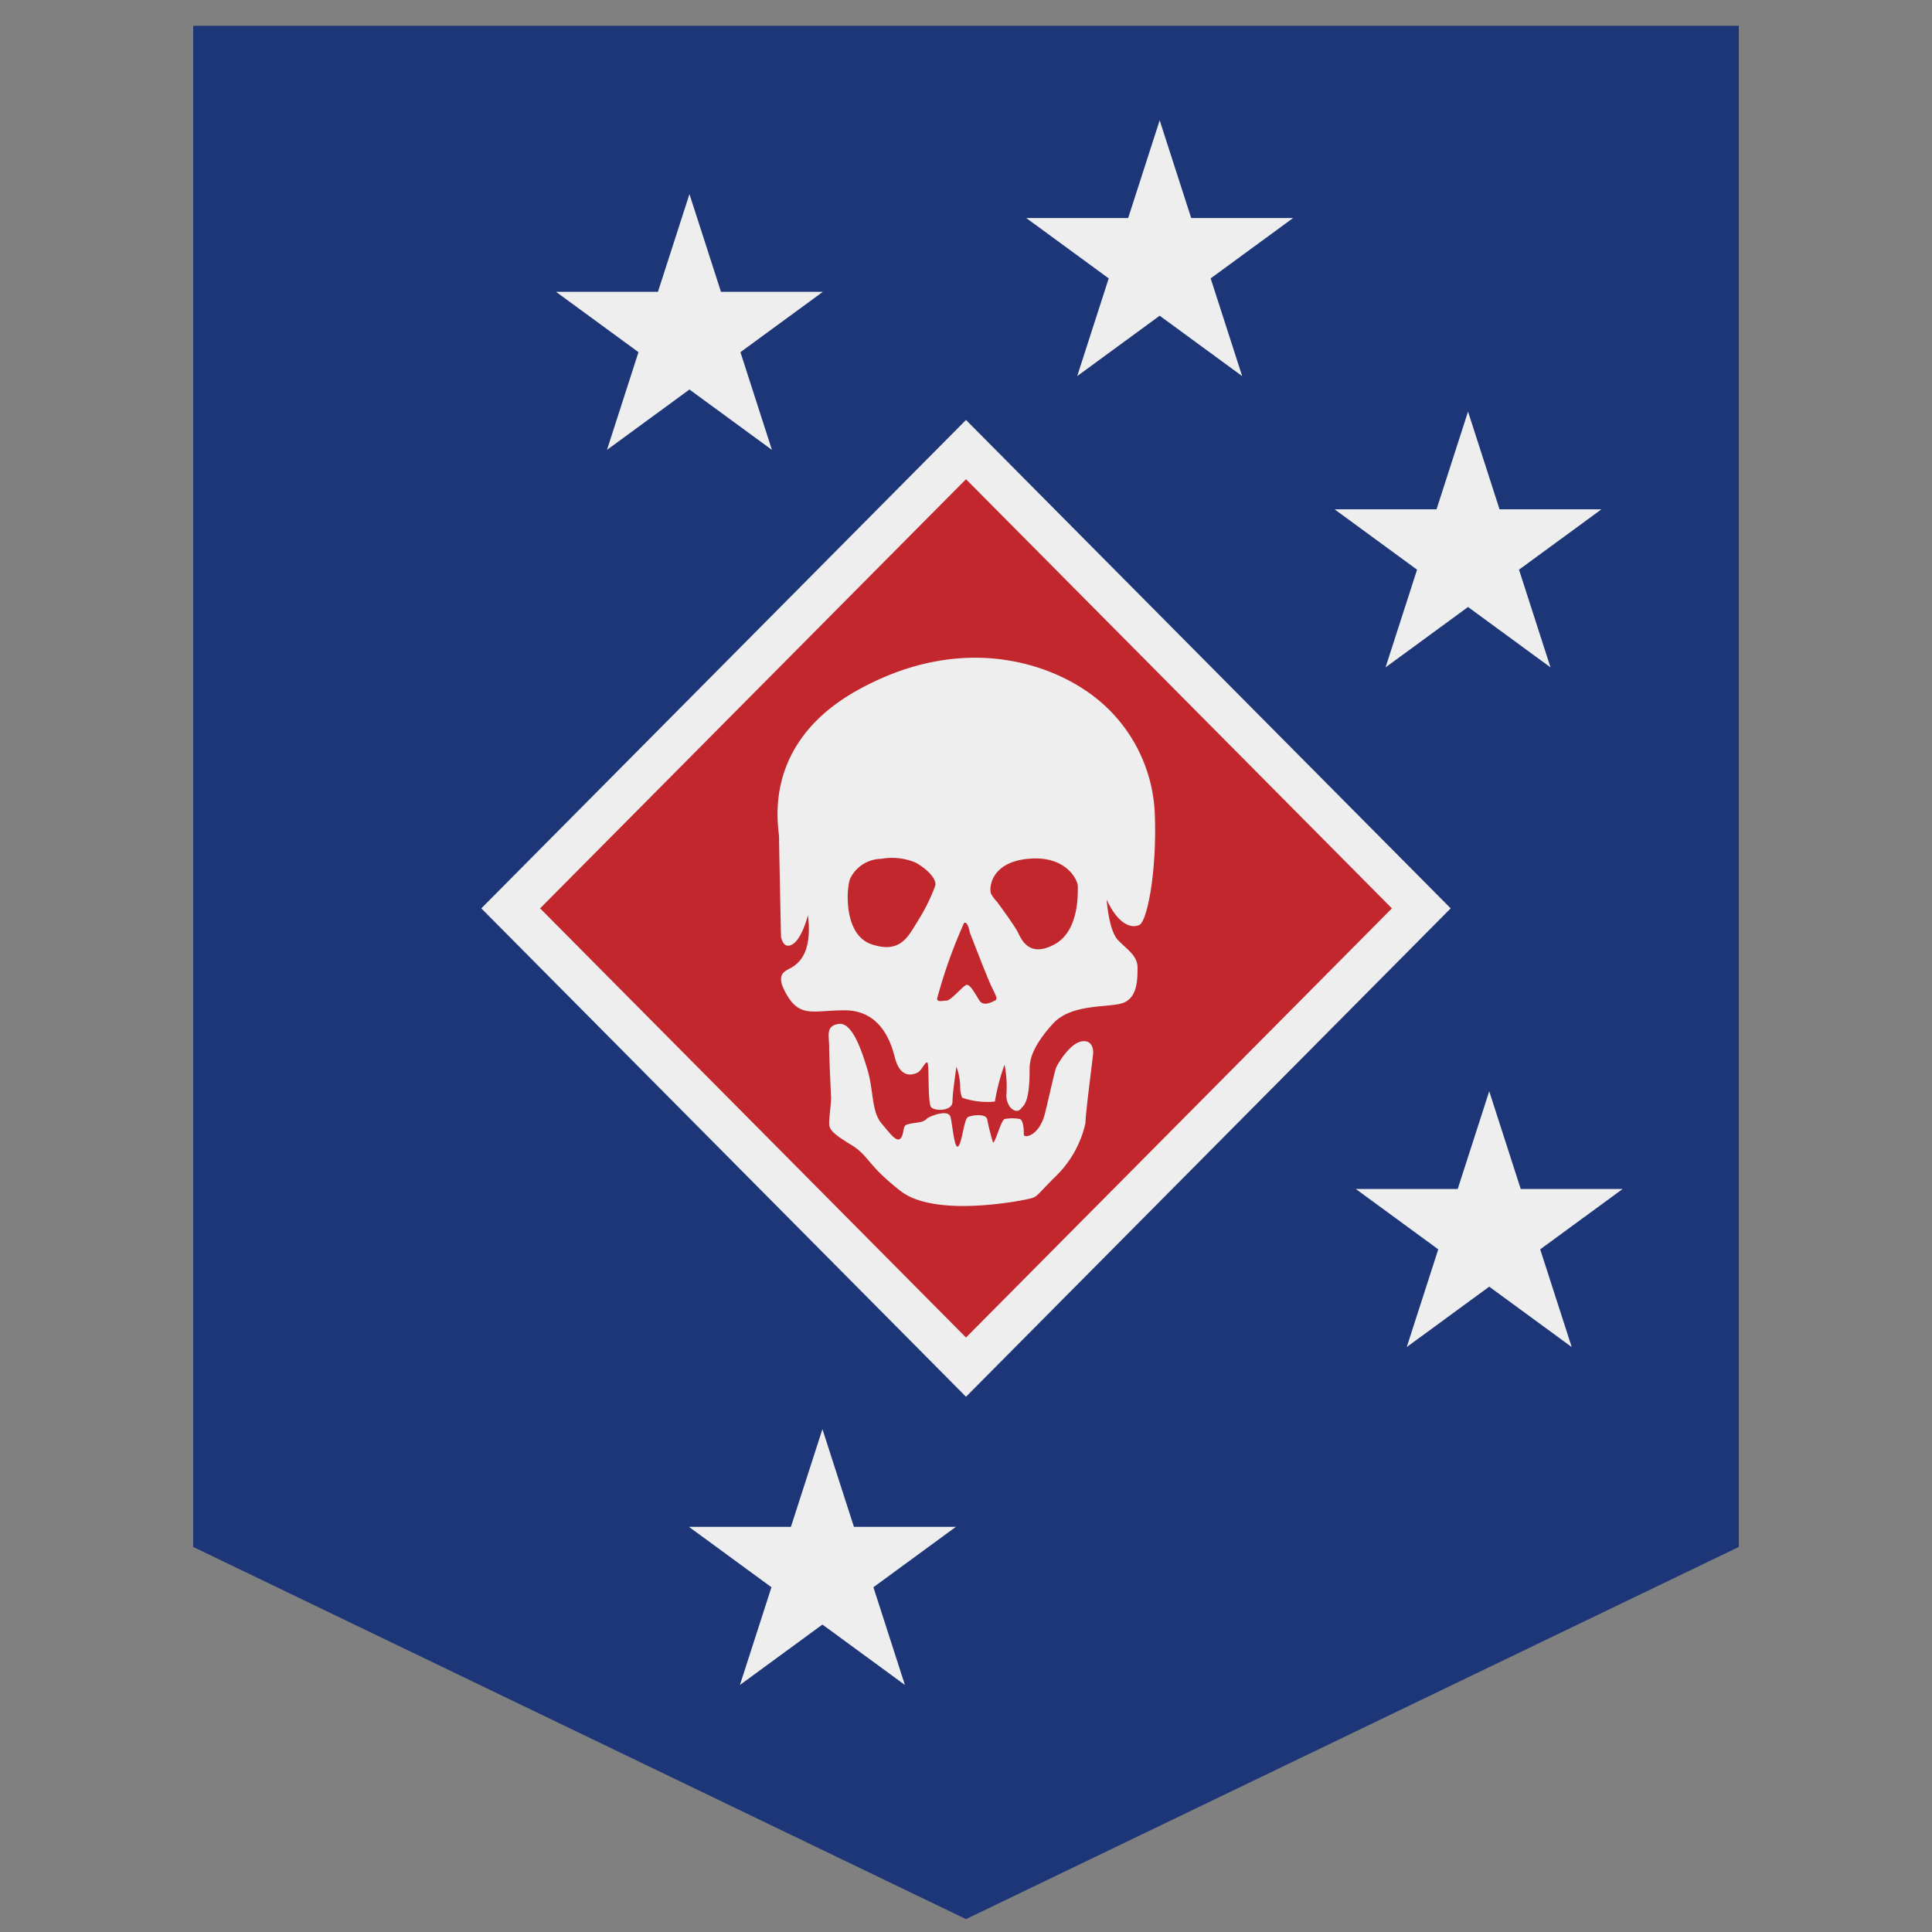 <svg xmlns="http://www.w3.org/2000/svg" width="150" height="150" viewBox="0 0 150 150">
  <rect x="0" y="0" width="150" height="150" fill="#808080" stroke="none"/>
  <defs>
    <style>
      .cls-1 {
        fill: #1d3678;
      }

      .cls-2 {
        fill: #eee;
      }

      .cls-3 {
        fill: #c1272d;
      }
    </style>
  </defs>
  <g id="Layer_2" data-name="Layer 2">
    <g>
      <polygon class="cls-1" points="75 149 75 149 15 120.104 15 2 135 2 135 120.104 75 149"/>
      <polygon class="cls-2" points="112.631 70.525 75 108.443 37.369 70.525 75 32.606 112.631 70.525"/>
      <polygon class="cls-3" points="108.067 70.525 75 103.845 41.933 70.525 75 37.205 108.067 70.525"/>
      <polygon class="cls-2" points="53.529 15.07 55.975 22.655 63.89 22.655 57.486 27.343 59.932 34.929 53.529 30.241 47.125 34.929 49.571 27.343 43.167 22.655 51.083 22.655 53.529 15.07"/>
      <polygon class="cls-2" points="90.037 9.341 92.483 16.926 100.399 16.926 93.995 21.614 96.441 29.2 90.037 24.512 83.634 29.2 86.08 21.614 79.676 16.926 87.591 16.926 90.037 9.341"/>
      <polygon class="cls-2" points="113.978 31.956 116.424 39.542 124.339 39.542 117.935 44.23 120.381 51.815 113.978 47.127 107.574 51.815 110.02 44.23 103.616 39.542 111.532 39.542 113.978 31.956"/>
      <polygon class="cls-2" points="115.623 84.725 118.069 92.311 125.985 92.311 119.581 96.999 122.027 104.584 115.623 99.896 109.22 104.584 111.666 96.999 105.262 92.311 113.177 92.311 115.623 84.725"/>
      <polygon class="cls-2" points="63.853 110.959 66.299 118.545 74.214 118.545 67.811 123.233 70.256 130.818 63.853 126.13 57.449 130.818 59.895 123.233 53.492 118.545 61.407 118.545 63.853 110.959"/>
      <path class="cls-2" d="M62.731,71.052s-.449,1.809-1.197,2.262-.898-.603-.898-.603-.15-6.935-.15-7.689S58.99,57.785,66.621,53.563s14.065-2.262,17.357-.151a12.086,12.086,0,0,1,5.686,9.951c.15,4.372-.599,8.142-1.197,8.443s-1.646,0-2.544-1.96c0,0,.15,2.412.898,3.166s1.496,1.206,1.496,2.111,0,2.262-1.047,2.714-4.04,0-5.536,1.658-1.796,2.714-1.796,3.468,0,2.563-.599,3.015c0,0-.299.603-.898,0a1.534,1.534,0,0,1-.299-1.055,8.746,8.746,0,0,0-.15-2.262,16,16,0,0,0-.748,2.865,5.955,5.955,0,0,1-2.544-.302,2.203,2.203,0,0,1-.15-.905,4.703,4.703,0,0,0-.299-1.508c0,.151-.299,1.96-.299,2.714s-1.347.754-1.646.452-.15-3.317-.299-3.468-.449.603-.748.754-1.347.603-1.796-1.206S67.968,78.44,65.574,78.44s-3.441.603-4.489-1.206,0-1.809.599-2.262S63.03,73.615,62.731,71.052Z"/>
      <path class="cls-2" d="M64.526,85.225s-.15-3.015-.15-3.92-.299-1.658.748-1.809,1.796,2.111,2.244,3.618.299,3.166,1.047,4.071,1.197,1.508,1.496,1.206.15-.905.449-1.055,1.047-.151,1.347-.302.15-.151.449-.302,1.496-.603,1.646,0,.299,2.563.599,2.262.449-2.111.748-2.262,1.347-.302,1.496.151a15.745,15.745,0,0,0,.449,1.809c.15.151.599-1.658.898-1.809a3.087,3.087,0,0,1,1.197,0c.299.151.299.905.299,1.206s1.197.151,1.646-1.658.748-3.317.898-3.618,1.047-1.809,1.945-1.96.898.754.898.905-.599,4.674-.599,5.428a8.244,8.244,0,0,1-2.394,4.222c-1.496,1.508-1.347,1.508-1.945,1.658s-7.332,1.508-10.025-.603-2.394-2.714-3.89-3.618-1.646-1.206-1.646-1.658S64.526,85.677,64.526,85.225Z"/>
      <path class="cls-3" d="M77.394,69.997s1.347,1.809,1.646,2.412.898,1.96,2.843.905,1.796-4.071,1.796-4.523S82.781,66.378,79.788,66.68s-2.993,2.412-2.843,2.714A2.81,2.81,0,0,0,77.394,69.997Z"/>
      <path class="cls-3" d="M68.416,66.68a4.703,4.703,0,0,1,2.693.302c1.047.603,1.646,1.357,1.496,1.809a14.434,14.434,0,0,1-1.347,2.714c-.748,1.206-1.347,2.563-3.591,1.809s-1.945-4.523-1.646-5.126A2.712,2.712,0,0,1,68.416,66.68Z"/>
      <path class="cls-3" d="M75.299,72.409s1.047,2.714,1.496,3.769.748,1.357.449,1.508-.898.452-1.197,0S75.299,76.329,75,76.48s-1.197,1.206-1.496,1.206-.748.151-.748-.151a39.123,39.123,0,0,1,2.095-5.88C75.15,71.505,75.299,72.409,75.299,72.409Z"/>
    </g>
  </g>
</svg>

